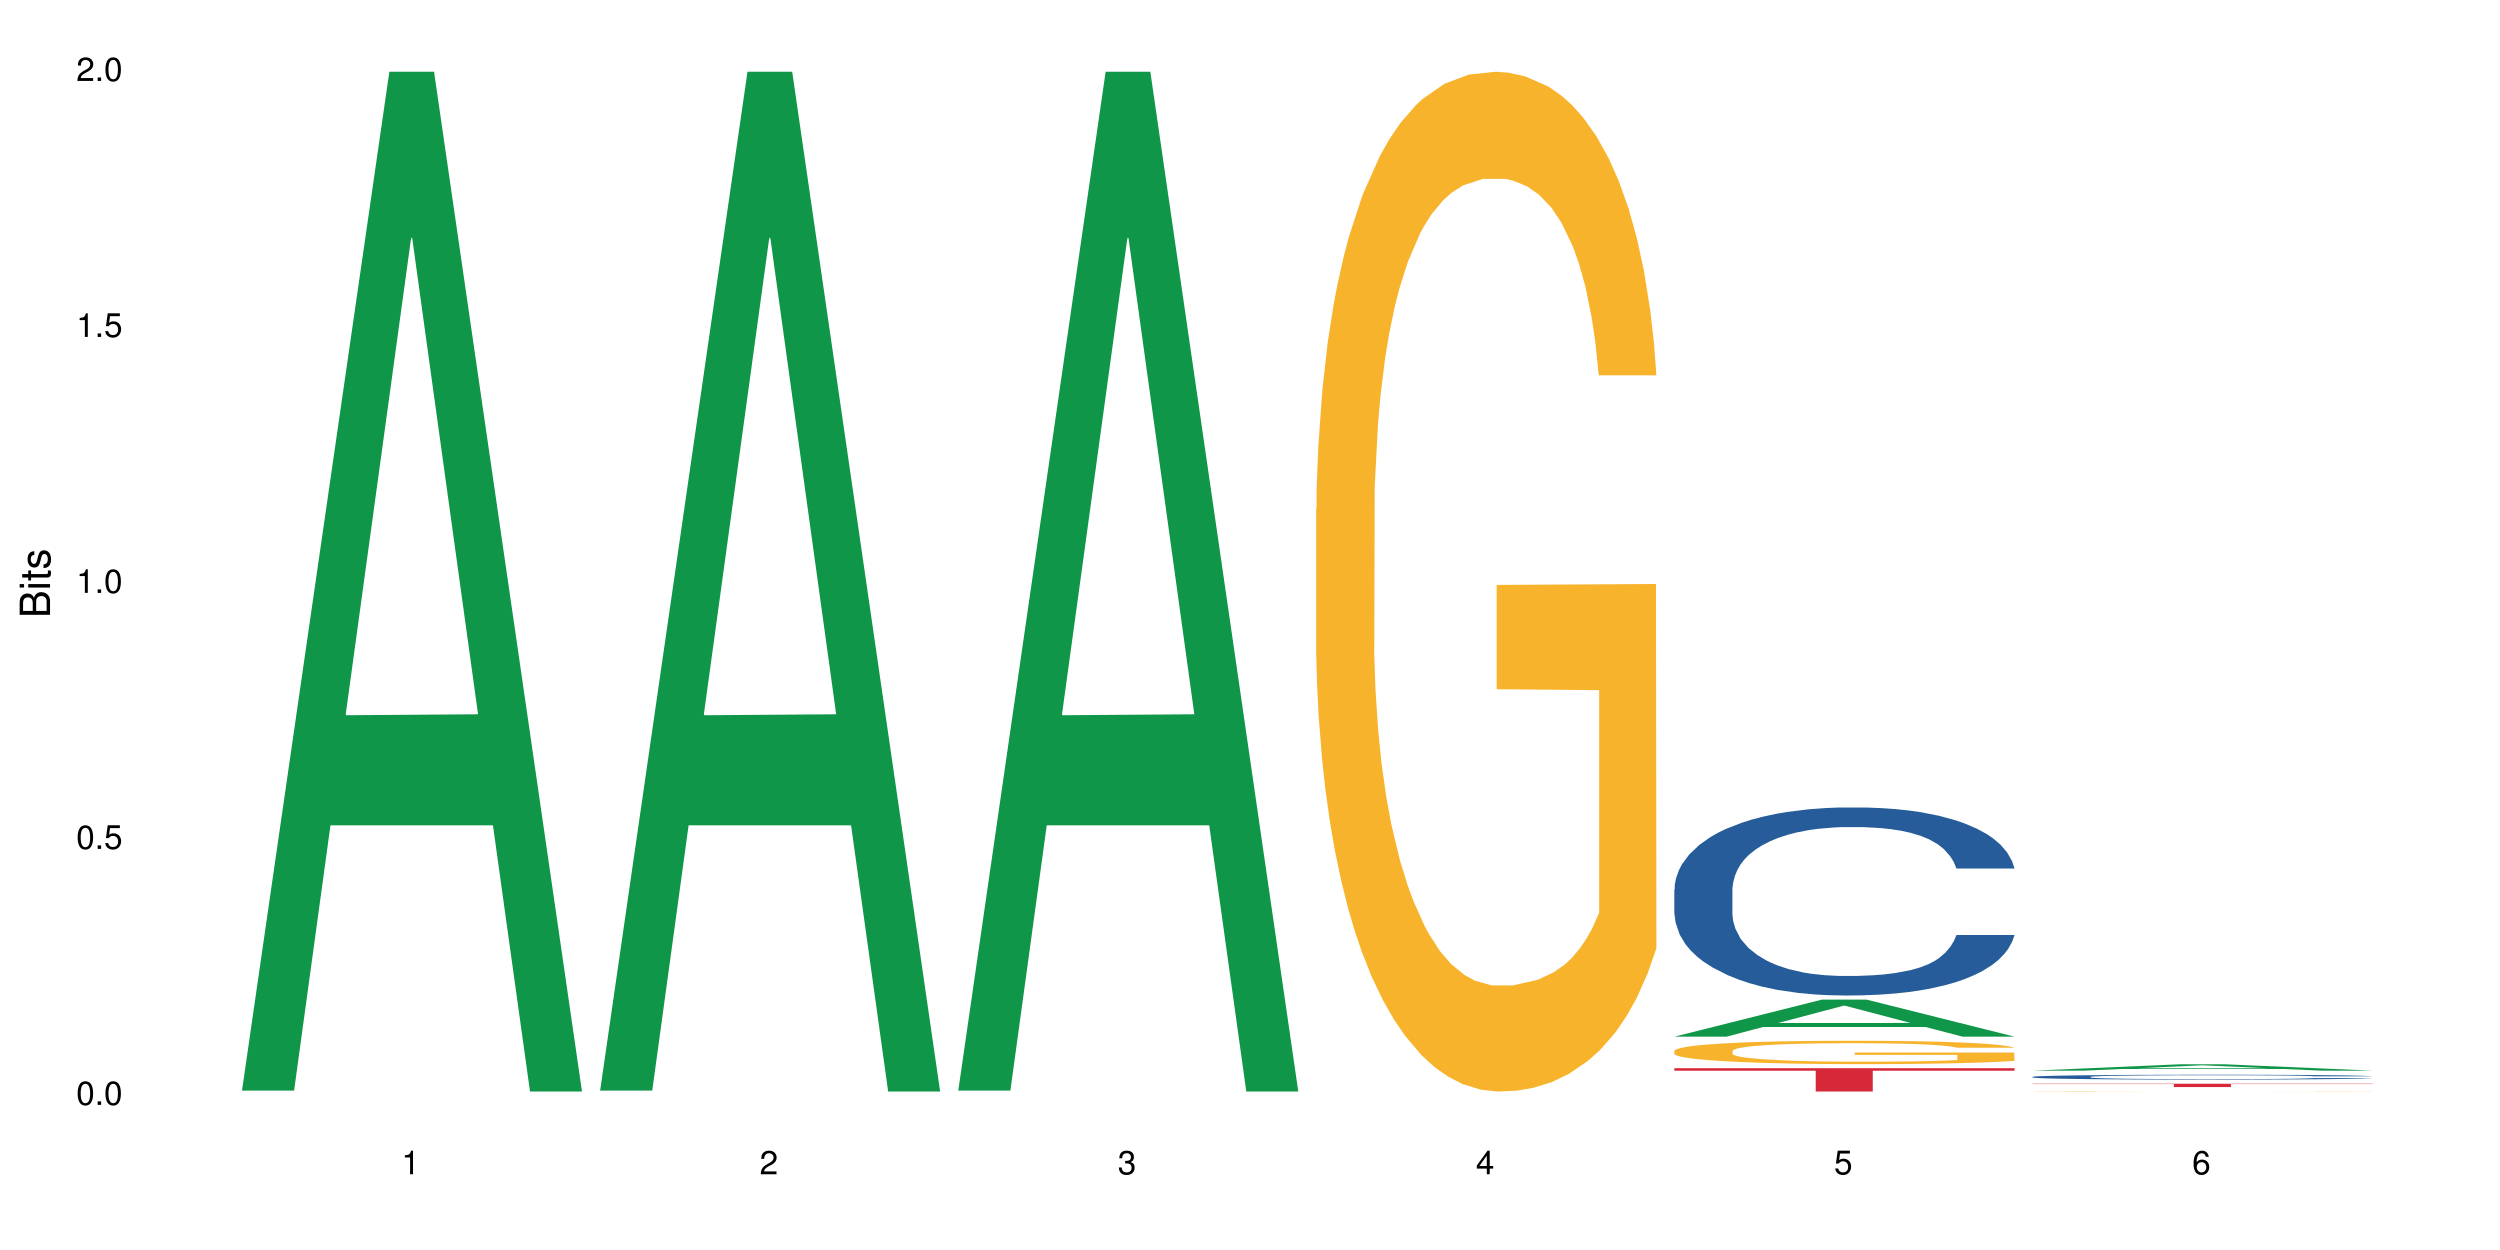 <?xml version="1.0" encoding="UTF-8"?>
<svg xmlns="http://www.w3.org/2000/svg" xmlns:xlink="http://www.w3.org/1999/xlink" width="720pt" height="360pt" viewBox="0 0 720 360" version="1.1">
<defs>
<g>
<symbol overflow="visible" id="glyph0-0">
<path style="stroke:none;" d=""/>
</symbol>
<symbol overflow="visible" id="glyph0-1">
<path style="stroke:none;" d="M 2.641 -6.797 C 2 -6.797 1.422 -6.531 1.078 -6.047 C 0.641 -5.453 0.406 -4.547 0.406 -3.297 C 0.406 -1 1.188 0.219 2.641 0.219 C 4.078 0.219 4.859 -1 4.859 -3.234 C 4.859 -4.562 4.656 -5.438 4.203 -6.047 C 3.844 -6.531 3.281 -6.797 2.641 -6.797 Z M 2.641 -6.047 C 3.547 -6.047 4 -5.125 4 -3.312 C 4 -1.375 3.562 -0.484 2.625 -0.484 C 1.734 -0.484 1.281 -1.422 1.281 -3.281 C 1.281 -5.141 1.734 -6.047 2.641 -6.047 Z M 2.641 -6.047 "/>
</symbol>
<symbol overflow="visible" id="glyph0-2">
<path style="stroke:none;" d="M 1.828 -1 L 0.828 -1 L 0.828 0 L 1.828 0 Z M 1.828 -1 "/>
</symbol>
<symbol overflow="visible" id="glyph0-3">
<path style="stroke:none;" d="M 4.562 -6.797 L 1.062 -6.797 L 0.547 -3.094 L 1.328 -3.094 C 1.719 -3.562 2.047 -3.734 2.578 -3.734 C 3.484 -3.734 4.062 -3.109 4.062 -2.094 C 4.062 -1.125 3.484 -0.531 2.578 -0.531 C 1.828 -0.531 1.375 -0.906 1.188 -1.672 L 0.328 -1.672 C 0.453 -1.109 0.547 -0.844 0.75 -0.594 C 1.125 -0.078 1.828 0.219 2.594 0.219 C 3.969 0.219 4.922 -0.781 4.922 -2.219 C 4.922 -3.562 4.031 -4.484 2.719 -4.484 C 2.25 -4.484 1.859 -4.359 1.469 -4.062 L 1.734 -5.969 L 4.562 -5.969 Z M 4.562 -6.797 "/>
</symbol>
<symbol overflow="visible" id="glyph0-4">
<path style="stroke:none;" d="M 2.484 -4.844 L 2.484 0 L 3.328 0 L 3.328 -6.797 L 2.766 -6.797 C 2.469 -5.75 2.281 -5.609 0.984 -5.453 L 0.984 -4.844 Z M 2.484 -4.844 "/>
</symbol>
<symbol overflow="visible" id="glyph0-5">
<path style="stroke:none;" d="M 4.859 -0.828 L 1.281 -0.828 C 1.359 -1.391 1.672 -1.75 2.5 -2.234 L 3.469 -2.75 C 4.406 -3.266 4.906 -3.969 4.906 -4.812 C 4.906 -5.375 4.672 -5.906 4.266 -6.266 C 3.859 -6.625 3.375 -6.797 2.719 -6.797 C 1.859 -6.797 1.219 -6.5 0.844 -5.922 C 0.609 -5.562 0.5 -5.125 0.484 -4.438 L 1.328 -4.438 C 1.359 -4.906 1.406 -5.188 1.531 -5.406 C 1.75 -5.812 2.188 -6.062 2.703 -6.062 C 3.469 -6.062 4.031 -5.516 4.031 -4.781 C 4.031 -4.25 3.719 -3.797 3.125 -3.438 L 2.234 -2.938 C 0.812 -2.141 0.406 -1.5 0.328 0 L 4.859 0 Z M 4.859 -0.828 "/>
</symbol>
<symbol overflow="visible" id="glyph0-6">
<path style="stroke:none;" d="M 2.125 -3.125 L 2.578 -3.125 C 3.516 -3.125 3.984 -2.703 3.984 -1.891 C 3.984 -1.031 3.469 -0.531 2.578 -0.531 C 1.656 -0.531 1.203 -0.984 1.156 -1.969 L 0.312 -1.969 C 0.344 -1.422 0.438 -1.078 0.609 -0.766 C 0.953 -0.109 1.625 0.219 2.547 0.219 C 3.953 0.219 4.859 -0.609 4.859 -1.906 C 4.859 -2.766 4.516 -3.25 3.703 -3.516 C 4.344 -3.766 4.656 -4.25 4.656 -4.938 C 4.656 -6.109 3.875 -6.797 2.578 -6.797 C 1.203 -6.797 0.484 -6.047 0.453 -4.609 L 1.297 -4.609 C 1.312 -5.016 1.344 -5.25 1.453 -5.453 C 1.641 -5.828 2.062 -6.062 2.594 -6.062 C 3.344 -6.062 3.797 -5.625 3.797 -4.906 C 3.797 -4.422 3.609 -4.141 3.25 -3.984 C 3.016 -3.891 2.719 -3.844 2.125 -3.844 Z M 2.125 -3.125 "/>
</symbol>
<symbol overflow="visible" id="glyph0-7">
<path style="stroke:none;" d="M 3.141 -1.625 L 3.141 0 L 3.984 0 L 3.984 -1.625 L 4.984 -1.625 L 4.984 -2.391 L 3.984 -2.391 L 3.984 -6.797 L 3.359 -6.797 L 0.266 -2.516 L 0.266 -1.625 Z M 3.141 -2.391 L 1 -2.391 L 3.141 -5.359 Z M 3.141 -2.391 "/>
</symbol>
<symbol overflow="visible" id="glyph0-8">
<path style="stroke:none;" d="M 4.781 -5.031 C 4.609 -6.141 3.891 -6.797 2.844 -6.797 C 2.094 -6.797 1.422 -6.438 1.031 -5.828 C 0.609 -5.172 0.406 -4.344 0.406 -3.094 C 0.406 -1.953 0.578 -1.234 0.984 -0.625 C 1.359 -0.078 1.953 0.219 2.703 0.219 C 3.984 0.219 4.922 -0.734 4.922 -2.078 C 4.922 -3.344 4.062 -4.234 2.844 -4.234 C 2.172 -4.234 1.641 -3.969 1.281 -3.469 C 1.281 -5.125 1.828 -6.047 2.797 -6.047 C 3.391 -6.047 3.797 -5.672 3.938 -5.031 Z M 2.734 -3.484 C 3.547 -3.484 4.062 -2.922 4.062 -2 C 4.062 -1.156 3.484 -0.531 2.703 -0.531 C 1.922 -0.531 1.328 -1.188 1.328 -2.047 C 1.328 -2.891 1.906 -3.484 2.734 -3.484 Z M 2.734 -3.484 "/>
</symbol>
<symbol overflow="visible" id="glyph1-0">
<path style="stroke:none;" d=""/>
</symbol>
<symbol overflow="visible" id="glyph1-1">
<path style="stroke:none;" d="M 0 -0.953 L 0 -4.891 C 0 -5.719 -0.234 -6.344 -0.734 -6.797 C -1.188 -7.234 -1.812 -7.469 -2.5 -7.469 C -3.547 -7.469 -4.188 -7 -4.625 -5.875 C -4.984 -6.672 -5.641 -7.094 -6.531 -7.094 C -7.156 -7.094 -7.734 -6.859 -8.141 -6.391 C -8.562 -5.938 -8.75 -5.344 -8.75 -4.5 L -8.75 -0.953 Z M -4.984 -2.062 L -7.766 -2.062 L -7.766 -4.219 C -7.766 -4.844 -7.688 -5.203 -7.453 -5.5 C -7.219 -5.812 -6.859 -5.969 -6.375 -5.969 C -5.906 -5.969 -5.531 -5.812 -5.297 -5.5 C -5.062 -5.203 -4.984 -4.844 -4.984 -4.219 Z M -0.984 -2.062 L -4 -2.062 L -4 -4.781 C -4 -5.328 -3.859 -5.688 -3.578 -5.953 C -3.297 -6.219 -2.922 -6.359 -2.484 -6.359 C -2.062 -6.359 -1.688 -6.219 -1.406 -5.953 C -1.109 -5.688 -0.984 -5.328 -0.984 -4.781 Z M -0.984 -2.062 "/>
</symbol>
<symbol overflow="visible" id="glyph1-2">
<path style="stroke:none;" d="M -6.281 -1.797 L -6.281 -0.797 L 0 -0.797 L 0 -1.797 Z M -8.75 -1.797 L -8.75 -0.797 L -7.484 -0.797 L -7.484 -1.797 Z M -8.75 -1.797 "/>
</symbol>
<symbol overflow="visible" id="glyph1-3">
<path style="stroke:none;" d="M -6.281 -3.047 L -6.281 -2.016 L -8.016 -2.016 L -8.016 -1.016 L -6.281 -1.016 L -6.281 -0.172 L -5.469 -0.172 L -5.469 -1.016 L -0.719 -1.016 C -0.078 -1.016 0.281 -1.453 0.281 -2.234 C 0.281 -2.469 0.25 -2.719 0.188 -3.047 L -0.641 -3.047 C -0.609 -2.922 -0.594 -2.766 -0.594 -2.562 C -0.594 -2.141 -0.719 -2.016 -1.156 -2.016 L -5.469 -2.016 L -5.469 -3.047 Z M -6.281 -3.047 "/>
</symbol>
<symbol overflow="visible" id="glyph1-4">
<path style="stroke:none;" d="M -4.531 -5.25 C -5.766 -5.25 -6.469 -4.422 -6.469 -2.969 C -6.469 -1.516 -5.719 -0.562 -4.547 -0.562 C -3.562 -0.562 -3.094 -1.062 -2.734 -2.562 L -2.516 -3.484 C -2.344 -4.188 -2.094 -4.469 -1.625 -4.469 C -1.047 -4.469 -0.641 -3.875 -0.641 -3 C -0.641 -2.453 -0.797 -2 -1.062 -1.75 C -1.25 -1.594 -1.422 -1.531 -1.875 -1.469 L -1.875 -0.406 C -0.422 -0.453 0.281 -1.266 0.281 -2.922 C 0.281 -4.5 -0.5 -5.516 -1.719 -5.516 C -2.656 -5.516 -3.172 -4.984 -3.469 -3.734 L -3.703 -2.766 C -3.891 -1.953 -4.156 -1.609 -4.594 -1.609 C -5.172 -1.609 -5.547 -2.125 -5.547 -2.938 C -5.547 -3.75 -5.203 -4.172 -4.531 -4.203 Z M -4.531 -5.25 "/>
</symbol>
</g>
</defs>
<g id="surface991">
<rect x="0" y="0" width="720" height="360" style="fill:rgb(100%,100%,100%);fill-opacity:1;stroke:none;"/>
<path style=" stroke:none;fill-rule:nonzero;fill:rgb(6.275%,58.824%,28.235%);fill-opacity:1;" d="M 69.629 314.094 L 69.734 313.82 L 112.133 20.664 L 125.008 20.664 L 167.617 314.371 L 152.645 314.371 L 141.969 237.703 L 95.172 237.703 L 84.703 314.094 L 69.629 314.094 L 99.676 205.988 L 137.676 205.711 L 118.727 68.648 L 118.52 68.375 L 118.309 69.199 L 99.57 205.711 L 99.676 205.988 Z M 69.629 314.094 "/>
<path style=" stroke:none;fill-rule:nonzero;fill:rgb(6.275%,58.824%,28.235%);fill-opacity:1;" d="M 172.773 314.094 L 172.879 313.82 L 215.277 20.664 L 228.152 20.664 L 270.762 314.371 L 255.789 314.371 L 245.113 237.703 L 198.316 237.703 L 187.848 314.094 L 172.773 314.094 L 202.82 205.988 L 240.82 205.711 L 221.871 68.648 L 221.664 68.375 L 221.453 69.199 L 202.715 205.711 L 202.82 205.988 Z M 172.773 314.094 "/>
<path style=" stroke:none;fill-rule:nonzero;fill:rgb(6.275%,58.824%,28.235%);fill-opacity:1;" d="M 275.918 314.094 L 276.023 313.82 L 318.422 20.664 L 331.297 20.664 L 373.906 314.371 L 358.934 314.371 L 348.258 237.703 L 301.461 237.703 L 290.992 314.094 L 275.918 314.094 L 305.961 205.988 L 343.965 205.711 L 325.016 68.648 L 324.805 68.375 L 324.598 69.199 L 305.859 205.711 L 305.961 205.988 Z M 275.918 314.094 "/>
<path style=" stroke:none;fill-rule:nonzero;fill:rgb(96.863%,70.196%,16.863%);fill-opacity:1;" d="M 379.062 146.461 L 379.18 146.191 L 379.18 140.828 L 379.66 128.758 L 380.855 112.129 L 382.406 98.449 L 384.082 87.719 L 385.156 82.086 L 386.949 74.039 L 388.504 68.141 L 392.445 56.07 L 397.465 44.805 L 400.211 39.977 L 403.32 35.414 L 407.742 30.32 L 409.773 28.441 L 415.984 24.148 L 423.035 21.469 L 430.805 20.664 L 434.387 20.93 L 439.289 22.004 L 445.98 24.953 L 449.805 27.637 L 452.789 30.32 L 455.898 33.805 L 459.723 39.172 L 463.309 45.609 L 466.176 52.047 L 469.043 60.094 L 471.434 68.676 L 473.465 78.062 L 475.258 89.328 L 476.332 98.715 L 477.047 108.105 L 460.438 108.105 L 459.484 98.715 L 458.406 91.477 L 456.613 82.625 L 454.824 76.188 L 453.031 71.09 L 449.684 64.117 L 446.816 59.824 L 443.23 56.07 L 439.766 53.656 L 435.824 52.047 L 433.434 51.508 L 427.098 51.508 L 421.363 53.387 L 418.016 55.531 L 415.629 57.68 L 412.281 61.703 L 410.25 64.922 L 409.055 67.066 L 405.469 75.383 L 403.082 82.891 L 401.766 87.988 L 400.094 96.035 L 398.898 103.277 L 397.582 114.004 L 396.867 122.051 L 395.91 140.293 L 395.793 188.574 L 396.148 198.766 L 396.867 209.762 L 397.824 219.418 L 399.258 229.609 L 400.691 237.391 L 403.199 247.852 L 405.352 254.824 L 407.023 259.383 L 410.25 266.625 L 411.566 269.039 L 414.672 273.867 L 417.898 277.625 L 421.84 280.844 L 424.828 282.453 L 429.609 283.793 L 435.703 283.793 L 442.871 282.184 L 447.414 280.039 L 450.52 277.891 L 452.551 276.016 L 455.062 273.062 L 456.855 270.383 L 458.527 267.43 L 460.559 262.871 L 460.559 198.766 L 431.043 198.496 L 431.043 168.457 L 476.93 168.188 L 477.047 273.062 L 474.539 280.305 L 471.434 287.281 L 468.445 292.645 L 465.34 297.203 L 460.918 302.301 L 457.332 305.52 L 451.836 309.273 L 446.816 311.688 L 441.559 313.297 L 436.898 314.102 L 431.402 314.371 L 426.5 313.836 L 421.242 312.227 L 417.062 310.078 L 413.238 307.398 L 409.414 303.91 L 404.633 298.277 L 401.527 293.719 L 398.301 288.086 L 395.074 281.379 L 392.207 274.137 L 390.293 268.504 L 388.383 262.066 L 386.352 254.02 L 384.438 244.898 L 383.004 236.586 L 381.691 227.195 L 380.734 218.344 L 379.777 206.277 L 379.301 196.621 L 379.062 188.305 Z M 379.062 146.461 "/>
<path style=" stroke:none;fill-rule:nonzero;fill:rgb(6.275%,58.824%,28.235%);fill-opacity:1;" d="M 482.207 298.555 L 482.312 298.543 L 524.707 287.891 L 537.586 287.891 L 580.191 298.562 L 565.223 298.562 L 554.543 295.777 L 507.75 295.777 L 497.281 298.555 L 482.207 298.555 L 512.25 294.625 L 550.254 294.613 L 531.305 289.633 L 531.094 289.621 L 530.887 289.652 L 512.145 294.613 L 512.25 294.625 Z M 482.207 298.555 "/>
<path style=" stroke:none;fill-rule:nonzero;fill:rgb(14.51%,36.078%,60%);fill-opacity:1;" d="M 482.207 256.125 L 482.324 256.074 L 482.324 254.887 L 482.684 253.008 L 483.52 250.629 L 484.355 248.996 L 486.508 246.078 L 489.496 243.258 L 492.602 241.078 L 494.871 239.793 L 496.902 238.801 L 501.562 236.973 L 504.551 236.031 L 507.777 235.188 L 511.723 234.348 L 514.59 233.852 L 521.043 233.062 L 525.82 232.715 L 529.527 232.566 L 537.531 232.566 L 542.312 232.766 L 545.777 233.012 L 549.602 233.406 L 552.828 233.852 L 558.445 234.941 L 563.465 236.328 L 565.734 237.121 L 569.32 238.652 L 572.066 240.137 L 573.98 241.426 L 576.129 243.258 L 578.043 245.484 L 579.477 248.008 L 580.191 250.137 L 563.465 250.137 L 562.625 248.156 L 561.672 246.621 L 559.879 244.594 L 558.086 243.156 L 555.578 241.723 L 553.305 240.781 L 550.199 239.84 L 547.449 239.246 L 544.582 238.801 L 541.836 238.504 L 536.578 238.207 L 530.484 238.207 L 528.211 238.309 L 523.551 238.703 L 521.043 239.051 L 517.457 239.742 L 514.949 240.387 L 511.961 241.375 L 509.93 242.219 L 507.418 243.504 L 505.629 244.641 L 503.598 246.273 L 502.402 247.512 L 501.324 248.898 L 500.371 250.531 L 499.652 252.262 L 499.176 254.094 L 498.934 255.875 L 498.934 263.547 L 499.176 265.328 L 499.773 267.406 L 501.324 270.426 L 503.598 273.051 L 506.227 275.129 L 508.734 276.613 L 510.168 277.305 L 512.078 278.098 L 515.066 279.086 L 519.371 280.078 L 521.879 280.473 L 525.703 280.871 L 529.645 281.066 L 534.902 281.066 L 539.562 280.871 L 542.672 280.621 L 545.898 280.227 L 550.32 279.383 L 553.066 278.594 L 555.457 277.652 L 557.25 276.711 L 558.445 275.922 L 560.238 274.387 L 561.672 272.703 L 562.746 270.973 L 563.465 269.289 L 580.191 269.289 L 579.477 271.27 L 578.402 273.199 L 577.324 274.633 L 575.652 276.367 L 573.738 277.898 L 570.992 279.633 L 568.723 280.77 L 565.734 282.008 L 562.984 282.949 L 559.996 283.789 L 555.578 284.777 L 552.707 285.273 L 549.602 285.719 L 545.898 286.117 L 541.238 286.461 L 536.219 286.66 L 531.559 286.711 L 526.539 286.609 L 522.836 286.414 L 517.934 285.969 L 511.84 285.074 L 507.418 284.137 L 503.953 283.195 L 500.969 282.207 L 497.621 280.871 L 493.32 278.691 L 490.691 277.008 L 488.898 275.625 L 486.867 273.691 L 485.434 271.961 L 483.758 269.191 L 482.562 265.676 L 482.207 262.953 Z M 482.207 256.125 "/>
<path style=" stroke:none;fill-rule:nonzero;fill:rgb(96.863%,70.196%,16.863%);fill-opacity:1;" d="M 482.207 302.625 L 482.324 302.617 L 482.324 302.496 L 482.805 302.219 L 484 301.836 L 485.551 301.523 L 487.227 301.277 L 488.301 301.148 L 490.094 300.965 L 491.645 300.832 L 495.59 300.555 L 500.609 300.297 L 503.355 300.188 L 506.465 300.082 L 510.887 299.965 L 512.918 299.922 L 519.129 299.824 L 526.18 299.762 L 533.949 299.742 L 537.531 299.75 L 542.434 299.773 L 549.125 299.844 L 552.949 299.902 L 555.934 299.965 L 559.043 300.043 L 562.867 300.168 L 566.449 300.316 L 569.32 300.461 L 572.188 300.645 L 574.578 300.844 L 576.609 301.059 L 578.402 301.316 L 579.477 301.531 L 580.191 301.746 L 563.582 301.746 L 562.625 301.531 L 561.551 301.363 L 559.758 301.164 L 557.965 301.016 L 556.176 300.898 L 552.828 300.738 L 549.961 300.641 L 546.375 300.555 L 542.91 300.5 L 538.965 300.461 L 536.578 300.449 L 530.242 300.449 L 524.508 300.492 L 521.16 300.543 L 518.773 300.59 L 515.426 300.684 L 513.395 300.758 L 512.199 300.805 L 508.613 300.996 L 506.227 301.168 L 504.91 301.285 L 503.238 301.469 L 502.043 301.637 L 500.727 301.879 L 500.012 302.066 L 499.055 302.48 L 498.934 303.586 L 499.293 303.82 L 500.012 304.074 L 500.969 304.293 L 502.402 304.527 L 503.836 304.707 L 506.344 304.945 L 508.496 305.105 L 510.168 305.207 L 513.395 305.375 L 514.707 305.43 L 517.816 305.539 L 521.043 305.625 L 524.984 305.699 L 527.973 305.738 L 532.754 305.766 L 538.848 305.766 L 546.016 305.73 L 550.559 305.68 L 553.664 305.633 L 555.695 305.59 L 558.207 305.523 L 559.996 305.461 L 561.672 305.395 L 563.703 305.289 L 563.703 303.82 L 534.188 303.816 L 534.188 303.129 L 580.074 303.121 L 580.191 305.523 L 577.684 305.688 L 574.578 305.848 L 571.59 305.969 L 568.48 306.074 L 564.062 306.191 L 560.477 306.266 L 554.98 306.352 L 549.961 306.406 L 544.703 306.441 L 540.043 306.461 L 534.547 306.469 L 529.645 306.457 L 524.387 306.418 L 520.207 306.371 L 516.383 306.309 L 512.559 306.227 L 507.777 306.098 L 504.672 305.996 L 501.445 305.867 L 498.219 305.711 L 495.352 305.547 L 493.438 305.418 L 491.527 305.27 L 489.496 305.086 L 487.582 304.879 L 486.148 304.688 L 484.836 304.473 L 483.879 304.27 L 482.922 303.992 L 482.445 303.773 L 482.207 303.582 Z M 482.207 302.625 "/>
<path style=" stroke:none;fill-rule:nonzero;fill:rgb(83.922%,15.686%,22.353%);fill-opacity:1;" d="M 482.207 307.648 L 580.191 307.648 L 580.191 308.367 L 539.355 308.371 L 539.355 314.371 L 522.926 314.371 L 522.926 308.379 L 522.688 308.367 L 482.207 308.367 Z M 482.207 307.648 "/>
<path style=" stroke:none;fill-rule:nonzero;fill:rgb(6.275%,58.824%,28.235%);fill-opacity:1;" d="M 585.352 308.344 L 585.453 308.344 L 627.852 306.512 L 640.73 306.512 L 683.336 308.348 L 668.367 308.348 L 657.688 307.867 L 610.895 307.867 L 600.426 308.344 L 585.352 308.344 L 615.395 307.668 L 653.398 307.668 L 634.449 306.812 L 634.238 306.812 L 634.031 306.816 L 615.289 307.668 L 615.395 307.668 Z M 585.352 308.344 "/>
<path style=" stroke:none;fill-rule:nonzero;fill:rgb(14.51%,36.078%,60%);fill-opacity:1;" d="M 585.352 310.137 L 585.469 310.133 L 585.469 310.105 L 585.828 310.055 L 586.664 309.992 L 587.5 309.949 L 589.652 309.875 L 592.641 309.801 L 595.746 309.746 L 598.016 309.711 L 600.047 309.688 L 604.707 309.641 L 607.695 309.617 L 610.922 309.594 L 614.867 309.57 L 617.734 309.559 L 624.188 309.539 L 628.965 309.531 L 632.672 309.527 L 640.676 309.527 L 645.457 309.531 L 648.922 309.535 L 652.746 309.547 L 655.973 309.559 L 661.59 309.586 L 666.609 309.621 L 668.879 309.645 L 672.461 309.684 L 675.211 309.723 L 677.125 309.754 L 679.273 309.801 L 681.188 309.859 L 682.621 309.926 L 683.336 309.98 L 666.609 309.98 L 665.77 309.93 L 664.816 309.891 L 663.023 309.836 L 661.23 309.801 L 658.723 309.762 L 656.449 309.738 L 653.344 309.715 L 650.594 309.699 L 647.727 309.688 L 644.98 309.68 L 639.723 309.672 L 633.625 309.672 L 631.355 309.676 L 626.695 309.684 L 624.188 309.695 L 620.602 309.711 L 618.094 309.727 L 615.105 309.754 L 613.074 309.777 L 610.562 309.809 L 608.77 309.84 L 606.738 309.879 L 605.547 309.914 L 604.469 309.949 L 603.512 309.992 L 602.797 310.035 L 602.32 310.082 L 602.078 310.129 L 602.078 310.328 L 602.32 310.375 L 602.918 310.43 L 604.469 310.508 L 606.738 310.574 L 609.367 310.629 L 611.879 310.668 L 613.312 310.684 L 615.223 310.703 L 618.211 310.73 L 622.512 310.758 L 625.023 310.766 L 628.848 310.777 L 632.789 310.781 L 638.047 310.781 L 642.707 310.777 L 645.816 310.77 L 649.043 310.762 L 653.465 310.738 L 656.211 310.719 L 658.602 310.695 L 660.395 310.668 L 661.59 310.648 L 663.383 310.609 L 664.816 310.566 L 665.891 310.52 L 666.609 310.477 L 683.336 310.477 L 682.621 310.527 L 681.543 310.578 L 680.469 310.613 L 678.797 310.66 L 676.883 310.699 L 674.137 310.746 L 671.867 310.773 L 668.879 310.805 L 666.129 310.832 L 663.141 310.852 L 658.723 310.879 L 655.852 310.891 L 652.746 310.902 L 649.043 310.914 L 644.383 310.922 L 639.363 310.926 L 634.703 310.93 L 629.684 310.926 L 625.98 310.922 L 621.078 310.91 L 614.984 310.887 L 610.562 310.859 L 607.098 310.836 L 604.109 310.812 L 600.766 310.777 L 596.465 310.719 L 593.836 310.676 L 592.043 310.641 L 590.012 310.59 L 588.578 310.547 L 586.902 310.473 L 585.707 310.383 L 585.352 310.312 Z M 585.352 310.137 "/>
<path style=" stroke:none;fill-rule:nonzero;fill:rgb(96.863%,70.196%,16.863%);fill-opacity:1;" d="M 585.352 314.309 L 585.469 314.309 L 585.469 314.305 L 585.949 314.301 L 587.141 314.293 L 588.695 314.289 L 590.367 314.285 L 591.445 314.281 L 593.238 314.281 L 594.789 314.277 L 598.734 314.273 L 603.754 314.27 L 606.5 314.266 L 609.609 314.266 L 614.027 314.262 L 622.273 314.262 L 629.324 314.258 L 645.578 314.258 L 652.27 314.262 L 659.078 314.262 L 662.188 314.266 L 666.012 314.266 L 669.594 314.27 L 672.461 314.27 L 675.332 314.273 L 677.723 314.277 L 679.754 314.281 L 681.543 314.285 L 682.621 314.289 L 683.336 314.293 L 666.727 314.293 L 665.77 314.289 L 664.695 314.285 L 662.902 314.281 L 661.109 314.281 L 659.316 314.277 L 655.973 314.277 L 653.105 314.273 L 646.055 314.273 L 642.109 314.27 L 633.387 314.27 L 627.652 314.273 L 618.57 314.273 L 616.539 314.277 L 615.344 314.277 L 611.758 314.281 L 609.367 314.281 L 608.055 314.285 L 606.383 314.289 L 605.188 314.289 L 603.871 314.293 L 603.156 314.297 L 602.199 314.305 L 602.078 314.324 L 602.438 314.328 L 603.156 314.332 L 604.109 314.336 L 605.547 314.34 L 606.98 314.34 L 609.488 314.344 L 611.641 314.348 L 613.312 314.352 L 617.852 314.352 L 620.961 314.355 L 624.188 314.355 L 628.129 314.359 L 653.703 314.359 L 656.809 314.355 L 663.141 314.355 L 664.816 314.352 L 666.848 314.352 L 666.848 314.328 L 637.332 314.328 L 637.332 314.316 L 683.219 314.316 L 683.336 314.355 L 680.828 314.359 L 677.723 314.359 L 674.734 314.363 L 671.625 314.363 L 667.203 314.367 L 658.125 314.367 L 653.105 314.371 L 627.531 314.371 L 623.352 314.367 L 615.703 314.367 L 610.922 314.363 L 607.816 314.363 L 604.59 314.359 L 601.363 314.359 L 598.496 314.355 L 596.582 314.352 L 594.672 314.352 L 592.641 314.348 L 590.727 314.344 L 589.293 314.34 L 587.98 314.336 L 587.023 314.336 L 586.066 314.328 L 585.59 314.324 L 585.352 314.324 Z M 585.352 314.309 "/>
<path style=" stroke:none;fill-rule:nonzero;fill:rgb(83.922%,15.686%,22.353%);fill-opacity:1;" d="M 585.352 312.109 L 683.336 312.109 L 683.336 312.211 L 642.5 312.211 L 642.5 313.078 L 626.07 313.078 L 626.07 312.215 L 625.832 312.211 L 585.352 312.211 Z M 585.352 312.109 "/>
<g style="fill:rgb(0%,0%,0%);fill-opacity:1;">
  <use xlink:href="#glyph0-1" x="21.957" y="318.198"/>
  <use xlink:href="#glyph0-2" x="27.291" y="318.198"/>
  <use xlink:href="#glyph0-1" x="29.958" y="318.198"/>
</g>
<g style="fill:rgb(0%,0%,0%);fill-opacity:1;">
  <use xlink:href="#glyph0-1" x="21.957" y="244.476"/>
  <use xlink:href="#glyph0-2" x="27.291" y="244.476"/>
  <use xlink:href="#glyph0-3" x="29.958" y="244.476"/>
</g>
<g style="fill:rgb(0%,0%,0%);fill-opacity:1;">
  <use xlink:href="#glyph0-4" x="21.957" y="170.753"/>
  <use xlink:href="#glyph0-2" x="27.291" y="170.753"/>
  <use xlink:href="#glyph0-1" x="29.958" y="170.753"/>
</g>
<g style="fill:rgb(0%,0%,0%);fill-opacity:1;">
  <use xlink:href="#glyph0-4" x="21.957" y="97.034"/>
  <use xlink:href="#glyph0-2" x="27.291" y="97.034"/>
  <use xlink:href="#glyph0-3" x="29.958" y="97.034"/>
</g>
<g style="fill:rgb(0%,0%,0%);fill-opacity:1;">
  <use xlink:href="#glyph0-5" x="21.957" y="23.312"/>
  <use xlink:href="#glyph0-2" x="27.291" y="23.312"/>
  <use xlink:href="#glyph0-1" x="29.958" y="23.312"/>
</g>
<g style="fill:rgb(0%,0%,0%);fill-opacity:1;">
  <use xlink:href="#glyph0-4" x="115.621" y="338.19"/>
</g>
<g style="fill:rgb(0%,0%,0%);fill-opacity:1;">
  <use xlink:href="#glyph0-5" x="218.766" y="338.19"/>
</g>
<g style="fill:rgb(0%,0%,0%);fill-opacity:1;">
  <use xlink:href="#glyph0-6" x="321.91" y="338.19"/>
</g>
<g style="fill:rgb(0%,0%,0%);fill-opacity:1;">
  <use xlink:href="#glyph0-7" x="425.055" y="338.19"/>
</g>
<g style="fill:rgb(0%,0%,0%);fill-opacity:1;">
  <use xlink:href="#glyph0-3" x="528.199" y="338.19"/>
</g>
<g style="fill:rgb(0%,0%,0%);fill-opacity:1;">
  <use xlink:href="#glyph0-8" x="631.344" y="338.19"/>
</g>
<g style="fill:rgb(0%,0%,0%);fill-opacity:1;">
  <use xlink:href="#glyph1-1" x="14.412" y="178.016"/>
  <use xlink:href="#glyph1-2" x="14.412" y="170.012"/>
  <use xlink:href="#glyph1-3" x="14.412" y="167.348"/>
  <use xlink:href="#glyph1-4" x="14.412" y="164.012"/>
</g>
</g>
</svg>
